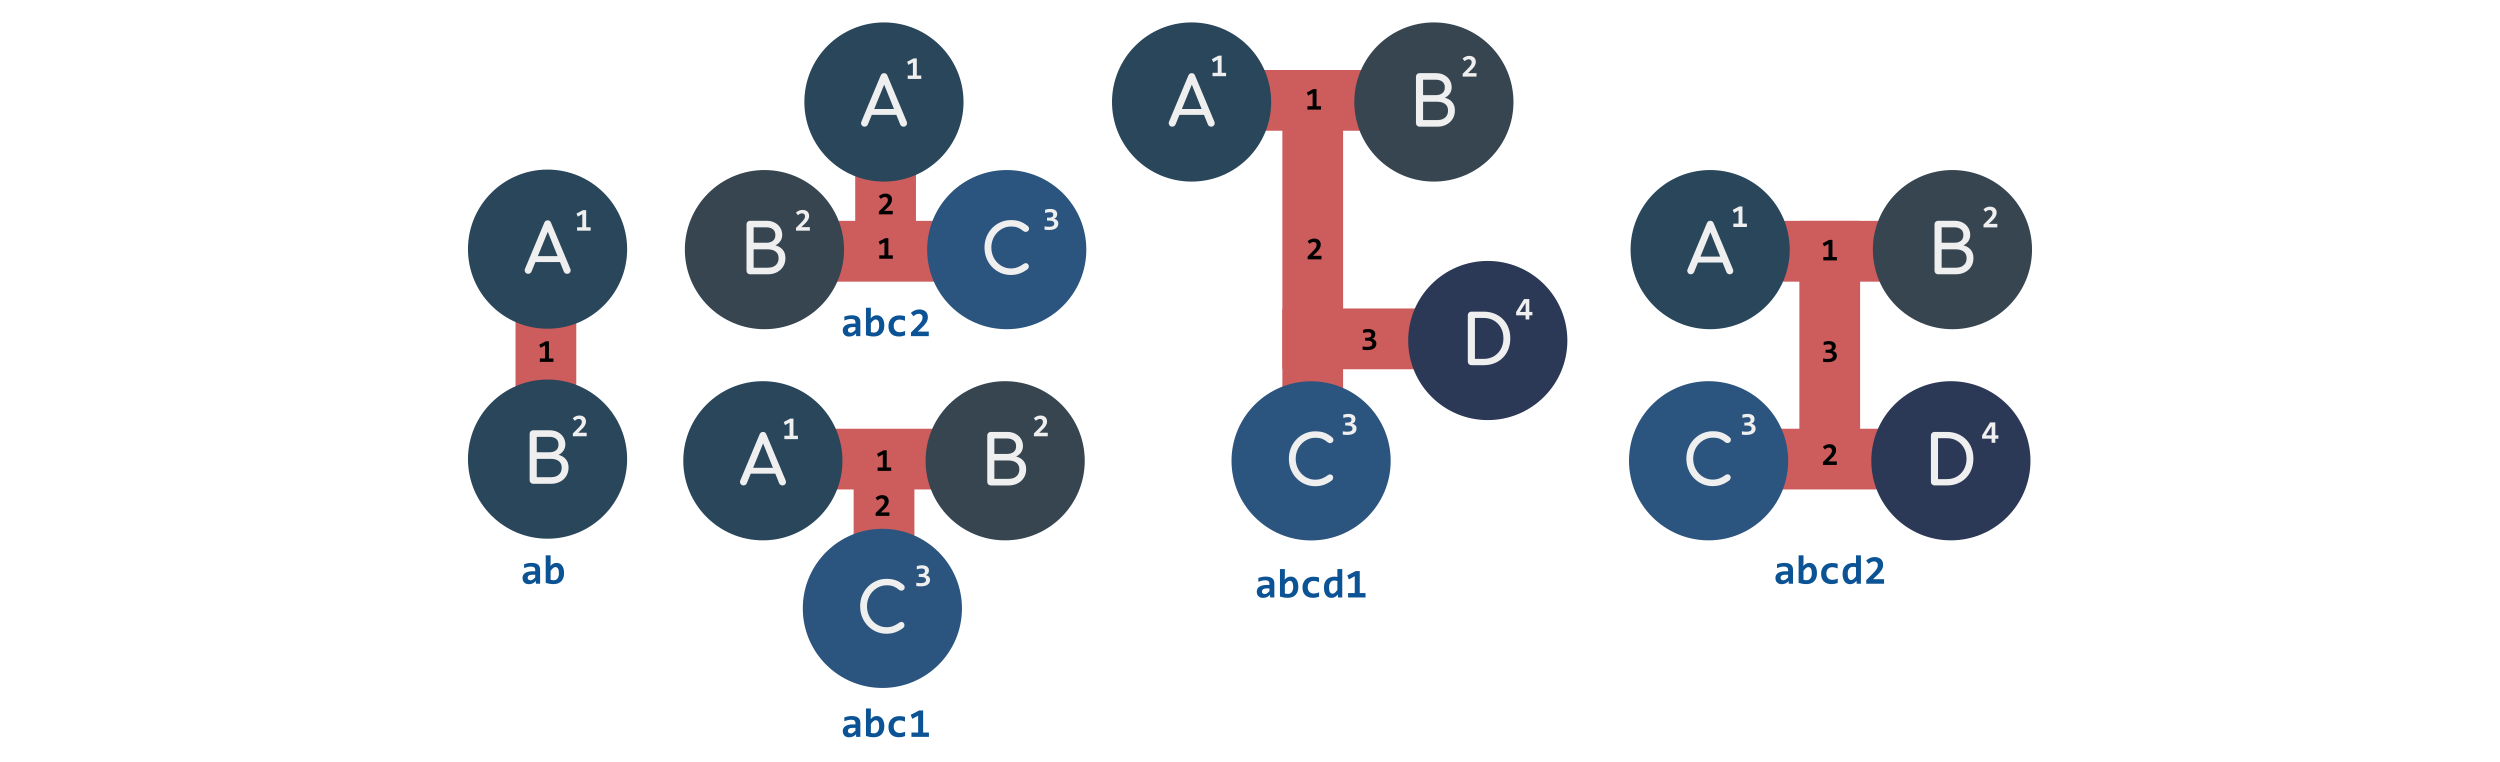 <svg version="1.1" viewBox="0.0 0.0 1459.215 445.042" fill="none" stroke="none" stroke-linecap="square" stroke-miterlimit="10" xmlns:xlink="http://www.w3.org/1999/xlink" xmlns="http://www.w3.org/2000/svg"><rect x="0.0" y="0.0" width="1459.215" height="445.042" fill="#333333" stroke="none"/><clipPath id="p.0"><path d="m0 0l1459.215 0l0 445.042l-1459.215 0l0 -445.042z" clip-rule="nonzero"/></clipPath><g clip-path="url(#p.0)"><path fill="#ffffff" d="m0 0l1459.215 0l0 445.042l-1459.215 0z" fill-rule="evenodd"/><path fill="#cd5c5c" d="m301.411 253.961l0 -91.906l34.457 0l0 91.906z" fill-rule="evenodd"/><path stroke="#cd5c5c" stroke-width="1.0" stroke-linejoin="round" stroke-linecap="butt" d="m301.411 253.961l0 -91.906l34.457 0l0 91.906z" fill-rule="evenodd"/><path fill="#29465b" d="m273.647 267.984l0 0c0 -25.379 20.574 -45.953 45.953 -45.953l0 0c12.187 0 23.876 4.841 32.493 13.459c8.618 8.618 13.459 20.306 13.459 32.493l0 0c0 25.379 -20.574 45.953 -45.953 45.953l0 0c-25.379 0 -45.953 -20.574 -45.953 -45.953z" fill-rule="evenodd"/><path stroke="#29465b" stroke-width="1.0" stroke-linejoin="round" stroke-linecap="butt" d="m273.647 267.984l0 0c0 -25.379 20.574 -45.953 45.953 -45.953l0 0c12.187 0 23.876 4.841 32.493 13.459c8.618 8.618 13.459 20.306 13.459 32.493l0 0c0 25.379 -20.574 45.953 -45.953 45.953l0 0c-25.379 0 -45.953 -20.574 -45.953 -45.953z" fill-rule="evenodd"/><path fill="#efefef" d="m311.218 282.384q-0.875 0 -1.484 -0.594q-0.594 -0.609 -0.594 -1.484l0 -27.078q0 -0.922 0.594 -1.5q0.609 -0.578 1.484 -0.578l9.563 0q2.719 0 4.781 1.062q2.062 1.047 3.234 2.938q1.188 1.875 1.188 4.312q0 1.969 -1.062 3.547q-1.062 1.578 -2.906 2.5q2.641 0.641 4.234 2.516q1.609 1.875 1.609 4.922q0 2.75 -1.297 4.875q-1.297 2.125 -3.625 3.344q-2.312 1.219 -5.312 1.219l-10.406 0zm2.078 -3.844l8.328 0q1.828 0 3.234 -0.641q1.406 -0.641 2.203 -1.875q0.797 -1.234 0.797 -3.078q0 -1.719 -0.797 -2.844q-0.797 -1.125 -2.203 -1.703q-1.406 -0.578 -3.234 -0.578l-8.328 0l0 10.719zm0 -14.562l7.484 0q2.281 0 3.734 -1.109q1.469 -1.125 1.469 -3.406q0 -2.281 -1.469 -3.375q-1.453 -1.109 -3.734 -1.109l-7.484 0l0 9z" fill-rule="nonzero"/><path fill="#29465b" d="m273.647 145.432l0 0c0 -25.379 20.574 -45.953 45.953 -45.953l0 0c12.187 0 23.876 4.841 32.493 13.459c8.618 8.618 13.459 20.306 13.459 32.493l0 0c0 25.379 -20.574 45.953 -45.953 45.953l0 0c-25.379 0 -45.953 -20.574 -45.953 -45.953z" fill-rule="evenodd"/><path stroke="#29465b" stroke-width="1.0" stroke-linejoin="round" stroke-linecap="butt" d="m273.647 145.432l0 0c0 -25.379 20.574 -45.953 45.953 -45.953l0 0c12.187 0 23.876 4.841 32.493 13.459c8.618 8.618 13.459 20.306 13.459 32.493l0 0c0 25.379 -20.574 45.953 -45.953 45.953l0 0c-25.379 0 -45.953 -20.574 -45.953 -45.953z" fill-rule="evenodd"/><path fill="#efefef" d="m308.305 159.832q-1.125 0 -1.734 -0.953q-0.594 -0.969 -0.109 -2.047l11.234 -26.844q0.609 -1.391 1.969 -1.391q1.438 0 1.953 1.391l11.281 26.922q0.438 1.125 -0.141 2.031q-0.578 0.891 -1.734 0.891q-0.609 0 -1.156 -0.344q-0.531 -0.344 -0.766 -0.938l-9.922 -24.641l1.125 0l-10.078 24.641q-0.281 0.641 -0.828 0.969q-0.547 0.312 -1.094 0.312zm2.109 -6.875l1.609 -3.438l15.672 0l1.609 3.438l-18.891 0z" fill-rule="nonzero"/><path fill="#cd5c5c" d="m467.302 250.754l91.905 0l0 34.457l-91.905 0z" fill-rule="evenodd"/><path stroke="#cd5c5c" stroke-width="1.0" stroke-linejoin="round" stroke-linecap="butt" d="m467.302 250.754l91.905 0l0 34.457l-91.905 0z" fill-rule="evenodd"/><path fill="#29465b" d="m399.326 268.943l0 0c0 -25.379 20.574 -45.953 45.953 -45.953l0 0c12.187 0 23.876 4.841 32.493 13.459c8.618 8.618 13.459 20.306 13.459 32.494l0 0c0 25.379 -20.574 45.953 -45.953 45.953l0 0c-25.379 0 -45.953 -20.574 -45.953 -45.953z" fill-rule="evenodd"/><path stroke="#29465b" stroke-width="1.0" stroke-linejoin="round" stroke-linecap="butt" d="m399.326 268.943l0 0c0 -25.379 20.574 -45.953 45.953 -45.953l0 0c12.187 0 23.876 4.841 32.493 13.459c8.618 8.618 13.459 20.306 13.459 32.494l0 0c0 25.379 -20.574 45.953 -45.953 45.953l0 0c-25.379 0 -45.953 -20.574 -45.953 -45.953z" fill-rule="evenodd"/><path fill="#efefef" d="m433.984 283.343q-1.125 0 -1.734 -0.953q-0.594 -0.969 -0.109 -2.047l11.234 -26.844q0.609 -1.391 1.969 -1.391q1.438 0 1.953 1.391l11.281 26.922q0.438 1.125 -0.141 2.031q-0.578 0.891 -1.734 0.891q-0.609 0 -1.156 -0.344q-0.531 -0.344 -0.766 -0.938l-9.922 -24.641l1.125 0l-10.078 24.641q-0.281 0.641 -0.828 0.969q-0.547 0.312 -1.094 0.312zm2.109 -6.875l1.609 -3.438l15.672 0l1.609 3.438l-18.891 0z" fill-rule="nonzero"/><path fill="#36454f" d="m540.751 268.943l0 0c0 -25.379 20.574 -45.953 45.953 -45.953l0 0c12.187 0 23.876 4.841 32.493 13.459c8.618 8.618 13.459 20.306 13.459 32.494l0 0c0 25.379 -20.574 45.953 -45.953 45.953l0 0c-25.379 0 -45.953 -20.574 -45.953 -45.953z" fill-rule="evenodd"/><path stroke="#36454f" stroke-width="1.0" stroke-linejoin="round" stroke-linecap="butt" d="m540.751 268.943l0 0c0 -25.379 20.574 -45.953 45.953 -45.953l0 0c12.187 0 23.876 4.841 32.493 13.459c8.618 8.618 13.459 20.306 13.459 32.494l0 0c0 25.379 -20.574 45.953 -45.953 45.953l0 0c-25.379 0 -45.953 -20.574 -45.953 -45.953z" fill-rule="evenodd"/><path fill="#efefef" d="m578.322 283.343q-0.875 0 -1.484 -0.594q-0.594 -0.609 -0.594 -1.484l0 -27.078q0 -0.922 0.594 -1.5q0.609 -0.578 1.484 -0.578l9.562 0q2.719 0 4.781 1.062q2.062 1.047 3.234 2.938q1.188 1.875 1.188 4.312q0 1.969 -1.062 3.547q-1.062 1.578 -2.906 2.5q2.641 0.641 4.234 2.516q1.609 1.875 1.609 4.922q0 2.75 -1.297 4.875q-1.297 2.125 -3.625 3.344q-2.312 1.219 -5.312 1.219l-10.406 0zm2.078 -3.844l8.328 0q1.828 0 3.234 -0.641q1.406 -0.641 2.203 -1.875q0.797 -1.234 0.797 -3.078q0 -1.719 -0.797 -2.844q-0.797 -1.125 -2.203 -1.703q-1.406 -0.578 -3.234 -0.578l-8.328 0l0 10.719zm0 -14.562l7.484 0q2.281 0 3.734 -1.109q1.469 -1.125 1.469 -3.406q0 -2.281 -1.469 -3.375q-1.453 -1.109 -3.734 -1.109l-7.484 0l0 9.0z" fill-rule="nonzero"/><path fill="#cd5c5c" d="m533.219 270.591l0 91.906l-34.457 0l0 -91.906z" fill-rule="evenodd"/><path stroke="#cd5c5c" stroke-width="1.0" stroke-linejoin="round" stroke-linecap="butt" d="m533.219 270.591l0 91.906l-34.457 0l0 -91.906z" fill-rule="evenodd"/><path fill="#2b547e" d="m469.079 355.104l0 0c0 -25.379 20.574 -45.953 45.953 -45.953l0 0c12.187 0 23.876 4.841 32.494 13.459c8.618 8.618 13.459 20.306 13.459 32.493l0 0c0 25.379 -20.574 45.953 -45.953 45.953l0 0c-25.379 0 -45.953 -20.574 -45.953 -45.953z" fill-rule="evenodd"/><path stroke="#2b547e" stroke-width="1.0" stroke-linejoin="round" stroke-linecap="butt" d="m469.079 355.104l0 0c0 -25.379 20.574 -45.953 45.953 -45.953l0 0c12.187 0 23.876 4.841 32.494 13.459c8.618 8.618 13.459 20.306 13.459 32.493l0 0c0 25.379 -20.574 45.953 -45.953 45.953l0 0c-25.379 0 -45.953 -20.574 -45.953 -45.953z" fill-rule="evenodd"/><path fill="#efefef" d="m517.492 369.91q-3.234 0 -6.062 -1.219q-2.812 -1.234 -4.922 -3.406q-2.094 -2.188 -3.281 -5.094q-1.172 -2.922 -1.172 -6.328q0 -3.359 1.172 -6.25q1.188 -2.906 3.281 -5.078q2.109 -2.188 4.906 -3.422q2.797 -1.25 6.078 -1.25q3.078 0 5.297 0.797q2.219 0.797 4.469 2.641q0.312 0.25 0.484 0.516q0.188 0.25 0.25 0.516q0.062 0.25 0.062 0.609q0 0.766 -0.547 1.266q-0.531 0.5 -1.297 0.562q-0.766 0.047 -1.484 -0.5q-1.469 -1.281 -3.062 -1.953q-1.578 -0.688 -4.172 -0.688q-2.359 0 -4.438 0.969q-2.078 0.953 -3.672 2.641q-1.578 1.672 -2.453 3.891q-0.875 2.219 -0.875 4.734q0 2.562 0.875 4.781q0.875 2.219 2.453 3.906q1.594 1.672 3.672 2.609q2.078 0.938 4.438 0.938q2.047 0 3.859 -0.688q1.828 -0.703 3.5 -1.953q0.719 -0.516 1.422 -0.453q0.703 0.062 1.172 0.562q0.484 0.5 0.484 1.375q0 0.406 -0.156 0.781q-0.156 0.375 -0.484 0.703q-2.156 1.719 -4.625 2.609q-2.453 0.875 -5.172 0.875z" fill-rule="nonzero"/><path fill="#cd5c5c" d="m468.213 163.889l91.906 0l0 -34.457l-91.906 0z" fill-rule="evenodd"/><path stroke="#cd5c5c" stroke-width="1.0" stroke-linejoin="round" stroke-linecap="butt" d="m468.213 163.889l91.906 0l0 -34.457l-91.906 0z" fill-rule="evenodd"/><path fill="#36454f" d="m492.142 145.7l0 0c0 -25.379 -20.574 -45.953 -45.953 -45.953l0 0c-12.187 0 -23.876 4.841 -32.493 13.459c-8.618 8.618 -13.459 20.306 -13.459 32.494l0 0c0 25.379 20.574 45.953 45.953 45.953l0 0c25.379 0 45.953 -20.574 45.953 -45.953z" fill-rule="evenodd"/><path stroke="#36454f" stroke-width="1.0" stroke-linejoin="round" stroke-linecap="butt" d="m492.142 145.7l0 0c0 -25.379 -20.574 -45.953 -45.953 -45.953l0 0c-12.187 0 -23.876 4.841 -32.493 13.459c-8.618 8.618 -13.459 20.306 -13.459 32.494l0 0c0 25.379 20.574 45.953 45.953 45.953l0 0c25.379 0 45.953 -20.574 45.953 -45.953z" fill-rule="evenodd"/><path fill="#efefef" d="m437.807 160.1q-0.875 0 -1.484 -0.594q-0.594 -0.609 -0.594 -1.484l0 -27.078q0 -0.922 0.594 -1.5q0.609 -0.578 1.484 -0.578l9.562 0q2.719 0 4.781 1.062q2.062 1.047 3.234 2.938q1.188 1.875 1.188 4.312q0 1.969 -1.062 3.547q-1.062 1.578 -2.906 2.5q2.641 0.641 4.234 2.516q1.609 1.875 1.609 4.922q0 2.75 -1.297 4.875q-1.297 2.125 -3.625 3.344q-2.312 1.219 -5.312 1.219l-10.406 0zm2.078 -3.844l8.328 0q1.828 0 3.234 -0.641q1.406 -0.641 2.203 -1.875q0.797 -1.234 0.797 -3.078q0 -1.719 -0.797 -2.844q-0.797 -1.125 -2.203 -1.703q-1.406 -0.578 -3.234 -0.578l-8.328 0l0 10.719zm0 -14.562l7.484 0q2.281 0 3.734 -1.109q1.469 -1.125 1.469 -3.406q0 -2.281 -1.469 -3.375q-1.453 -1.109 -3.734 -1.109l-7.484 0l0 9.0z" fill-rule="nonzero"/><path fill="#2b547e" d="m633.567 145.7l0 0c0 -25.379 -20.574 -45.953 -45.953 -45.953l0 0c-12.187 0 -23.876 4.841 -32.493 13.459c-8.618 8.618 -13.459 20.306 -13.459 32.494l0 0c0 25.379 20.574 45.953 45.953 45.953l0 0c25.379 0 45.953 -20.574 45.953 -45.953z" fill-rule="evenodd"/><path stroke="#2b547e" stroke-width="1.0" stroke-linejoin="round" stroke-linecap="butt" d="m633.567 145.7l0 0c0 -25.379 -20.574 -45.953 -45.953 -45.953l0 0c-12.187 0 -23.876 4.841 -32.493 13.459c-8.618 8.618 -13.459 20.306 -13.459 32.494l0 0c0 25.379 20.574 45.953 45.953 45.953l0 0c25.379 0 45.953 -20.574 45.953 -45.953z" fill-rule="evenodd"/><path fill="#efefef" d="m590.074 160.506q-3.234 0 -6.062 -1.219q-2.812 -1.234 -4.922 -3.406q-2.094 -2.188 -3.281 -5.094q-1.172 -2.922 -1.172 -6.328q0 -3.359 1.172 -6.25q1.188 -2.906 3.281 -5.078q2.109 -2.188 4.906 -3.422q2.797 -1.25 6.078 -1.25q3.078 0 5.297 0.797q2.219 0.797 4.469 2.641q0.312 0.25 0.484 0.516q0.188 0.25 0.25 0.516q0.062 0.25 0.062 0.609q0 0.766 -0.547 1.266q-0.531 0.5 -1.297 0.562q-0.766 0.047 -1.484 -0.5q-1.469 -1.281 -3.062 -1.953q-1.578 -0.688 -4.172 -0.688q-2.359 0 -4.438 0.969q-2.078 0.953 -3.672 2.641q-1.578 1.672 -2.453 3.891q-0.875 2.219 -0.875 4.734q0 2.562 0.875 4.781q0.875 2.219 2.453 3.906q1.594 1.672 3.672 2.609q2.078 0.938 4.438 0.938q2.047 0 3.859 -0.688q1.828 -0.703 3.5 -1.953q0.719 -0.516 1.422 -0.453q0.703 0.062 1.172 0.562q0.484 0.5 0.484 1.375q0 0.406 -0.156 0.781q-0.156 0.375 -0.484 0.703q-2.156 1.719 -4.625 2.609q-2.453 0.875 -5.172 0.875z" fill-rule="nonzero"/><path fill="#cd5c5c" d="m534.13 144.051l0 -91.906l-34.457 0l0 91.906z" fill-rule="evenodd"/><path stroke="#cd5c5c" stroke-width="1.0" stroke-linejoin="round" stroke-linecap="butt" d="m534.13 144.051l0 -91.906l-34.457 0l0 91.906z" fill-rule="evenodd"/><path fill="#29465b" d="m561.896 59.539l0 0c0 -25.379 -20.574 -45.953 -45.953 -45.953l0 0c-12.187 0 -23.876 4.841 -32.493 13.459c-8.618 8.618 -13.459 20.306 -13.459 32.494l0 0c0 25.379 20.574 45.953 45.953 45.953l0 0c25.379 0 45.953 -20.574 45.953 -45.953z" fill-rule="evenodd"/><path stroke="#29465b" stroke-width="1.0" stroke-linejoin="round" stroke-linecap="butt" d="m561.896 59.539l0 0c0 -25.379 -20.574 -45.953 -45.953 -45.953l0 0c-12.187 0 -23.876 4.841 -32.493 13.459c-8.618 8.618 -13.459 20.306 -13.459 32.494l0 0c0 25.379 20.574 45.953 45.953 45.953l0 0c25.379 0 45.953 -20.574 45.953 -45.953z" fill-rule="evenodd"/><path fill="#efefef" d="m504.649 73.939q-1.125 0 -1.734 -0.953q-0.594 -0.969 -0.109 -2.047l11.234 -26.844q0.609 -1.391 1.969 -1.391q1.438 0 1.953 1.391l11.281 26.922q0.438 1.125 -0.141 2.031q-0.578 0.891 -1.734 0.891q-0.609 0 -1.156 -0.344q-0.531 -0.344 -0.766 -0.938l-9.922 -24.641l1.125 0l-10.078 24.641q-0.281 0.641 -0.828 0.969q-0.547 0.312 -1.094 0.312zm2.109 -6.875l1.609 -3.438l15.672 0l1.609 3.438l-18.891 0z" fill-rule="nonzero"/><path fill="#cd5c5c" d="m717.538 41.35l91.905 0l0 34.457l-91.905 0z" fill-rule="evenodd"/><path stroke="#cd5c5c" stroke-width="1.0" stroke-linejoin="round" stroke-linecap="butt" d="m717.538 41.35l91.905 0l0 34.457l-91.905 0z" fill-rule="evenodd"/><path fill="#29465b" d="m649.561 59.539l0 0c0 -25.379 20.574 -45.953 45.953 -45.953l0 0c12.187 0 23.876 4.841 32.493 13.459c8.618 8.618 13.459 20.306 13.459 32.494l0 0c0 25.379 -20.574 45.953 -45.953 45.953l0 0c-25.379 0 -45.953 -20.574 -45.953 -45.953z" fill-rule="evenodd"/><path stroke="#29465b" stroke-width="1.0" stroke-linejoin="round" stroke-linecap="butt" d="m649.561 59.539l0 0c0 -25.379 20.574 -45.953 45.953 -45.953l0 0c12.187 0 23.876 4.841 32.493 13.459c8.618 8.618 13.459 20.306 13.459 32.494l0 0c0 25.379 -20.574 45.953 -45.953 45.953l0 0c-25.379 0 -45.953 -20.574 -45.953 -45.953z" fill-rule="evenodd"/><path fill="#efefef" d="m684.22 73.939q-1.125 0 -1.734 -0.953q-0.594 -0.969 -0.109 -2.047l11.234 -26.844q0.609 -1.391 1.969 -1.391q1.438 0 1.953 1.391l11.281 26.922q0.438 1.125 -0.141 2.031q-0.578 0.891 -1.734 0.891q-0.609 0 -1.156 -0.344q-0.531 -0.344 -0.766 -0.938l-9.922 -24.641l1.125 0l-10.078 24.641q-0.281 0.641 -0.828 0.969q-0.547 0.312 -1.094 0.312zm2.109 -6.875l1.609 -3.437l15.672 0l1.609 3.437l-18.891 0z" fill-rule="nonzero"/><path fill="#36454f" d="m790.986 59.539l0 0c0 -25.379 20.574 -45.953 45.953 -45.953l0 0c12.187 0 23.876 4.841 32.494 13.459c8.618 8.618 13.459 20.306 13.459 32.494l0 0c0 25.379 -20.574 45.953 -45.953 45.953l0 0c-25.379 0 -45.953 -20.574 -45.953 -45.953z" fill-rule="evenodd"/><path stroke="#36454f" stroke-width="1.0" stroke-linejoin="round" stroke-linecap="butt" d="m790.986 59.539l0 0c0 -25.379 20.574 -45.953 45.953 -45.953l0 0c12.187 0 23.876 4.841 32.494 13.459c8.618 8.618 13.459 20.306 13.459 32.494l0 0c0 25.379 -20.574 45.953 -45.953 45.953l0 0c-25.379 0 -45.953 -20.574 -45.953 -45.953z" fill-rule="evenodd"/><path fill="#efefef" d="m828.557 73.939q-0.875 0 -1.484 -0.594q-0.594 -0.609 -0.594 -1.484l0 -27.078q0 -0.922 0.594 -1.5q0.609 -0.578 1.484 -0.578l9.562 0q2.719 0 4.781 1.062q2.062 1.047 3.234 2.938q1.188 1.875 1.188 4.312q0 1.969 -1.062 3.547q-1.062 1.578 -2.906 2.5q2.641 0.641 4.234 2.516q1.609 1.875 1.609 4.922q0 2.75 -1.297 4.875q-1.297 2.125 -3.625 3.344q-2.312 1.219 -5.312 1.219l-10.406 0zm2.078 -3.844l8.328 0q1.828 0 3.234 -0.641q1.406 -0.641 2.203 -1.875q0.797 -1.234 0.797 -3.078q0 -1.719 -0.797 -2.844q-0.797 -1.125 -2.203 -1.703q-1.406 -0.578 -3.234 -0.578l-8.328 0l0 10.719zm0 -14.562l7.484 0q2.281 0 3.734 -1.109q1.469 -1.125 1.469 -3.406q0 -2.281 -1.469 -3.375q-1.453 -1.109 -3.734 -1.109l-7.484 0l0 9.0z" fill-rule="nonzero"/><path fill="#cd5c5c" d="m783.455 56.871l0 208.22l-34.457 0l0 -208.22z" fill-rule="evenodd"/><path stroke="#cd5c5c" stroke-width="1.0" stroke-linejoin="round" stroke-linecap="butt" d="m783.455 56.871l0 208.22l-34.457 0l0 -208.22z" fill-rule="evenodd"/><path fill="#2b547e" d="m719.315 268.999l0 0c0 -25.379 20.574 -45.953 45.953 -45.953l0 0c12.187 0 23.876 4.841 32.494 13.459c8.618 8.618 13.459 20.306 13.459 32.493l0 0c0 25.379 -20.574 45.953 -45.953 45.953l0 0c-25.379 0 -45.953 -20.574 -45.953 -45.953z" fill-rule="evenodd"/><path stroke="#2b547e" stroke-width="1.0" stroke-linejoin="round" stroke-linecap="butt" d="m719.315 268.999l0 0c0 -25.379 20.574 -45.953 45.953 -45.953l0 0c12.187 0 23.876 4.841 32.494 13.459c8.618 8.618 13.459 20.306 13.459 32.493l0 0c0 25.379 -20.574 45.953 -45.953 45.953l0 0c-25.379 0 -45.953 -20.574 -45.953 -45.953z" fill-rule="evenodd"/><path fill="#efefef" d="m767.728 283.805q-3.234 0 -6.062 -1.219q-2.812 -1.234 -4.922 -3.406q-2.094 -2.188 -3.281 -5.094q-1.172 -2.922 -1.172 -6.328q0 -3.359 1.172 -6.25q1.188 -2.906 3.281 -5.078q2.109 -2.187 4.906 -3.422q2.797 -1.25 6.078 -1.25q3.078 0 5.297 0.797q2.219 0.797 4.469 2.641q0.312 0.25 0.484 0.516q0.188 0.25 0.25 0.516q0.062 0.25 0.062 0.609q0 0.766 -0.547 1.266q-0.531 0.5 -1.297 0.562q-0.766 0.047 -1.484 -0.5q-1.469 -1.281 -3.062 -1.953q-1.578 -0.687 -4.172 -0.687q-2.359 0 -4.438 0.969q-2.078 0.953 -3.672 2.641q-1.578 1.672 -2.453 3.891q-0.875 2.219 -0.875 4.734q0 2.562 0.875 4.781q0.875 2.219 2.453 3.906q1.594 1.672 3.672 2.609q2.078 0.938 4.438 0.938q2.047 0 3.859 -0.688q1.828 -0.703 3.5 -1.953q0.719 -0.516 1.422 -0.453q0.703 0.062 1.172 0.562q0.484 0.5 0.484 1.375q0 0.406 -0.156 0.781q-0.156 0.375 -0.484 0.703q-2.156 1.719 -4.625 2.609q-2.453 0.875 -5.172 0.875z" fill-rule="nonzero"/><path fill="#cd5c5c" d="m748.997 180.563l91.906 0l0 34.457l-91.906 0z" fill-rule="evenodd"/><path stroke="#cd5c5c" stroke-width="1.0" stroke-linejoin="round" stroke-linecap="butt" d="m748.997 180.563l91.906 0l0 34.457l-91.906 0z" fill-rule="evenodd"/><path fill="#2b3856" d="m822.446 198.752l0 0c0 -25.379 20.574 -45.953 45.953 -45.953l0 0c12.187 0 23.876 4.841 32.494 13.459c8.618 8.618 13.459 20.306 13.459 32.493l0 0c0 25.379 -20.574 45.953 -45.953 45.953l0 0c-25.379 0 -45.953 -20.574 -45.953 -45.953z" fill-rule="evenodd"/><path stroke="#2b3856" stroke-width="1.0" stroke-linejoin="round" stroke-linecap="butt" d="m822.446 198.752l0 0c0 -25.379 20.574 -45.953 45.953 -45.953l0 0c12.187 0 23.876 4.841 32.494 13.459c8.618 8.618 13.459 20.306 13.459 32.493l0 0c0 25.379 -20.574 45.953 -45.953 45.953l0 0c-25.379 0 -45.953 -20.574 -45.953 -45.953z" fill-rule="evenodd"/><path fill="#efefef" d="m858.817 213.152q-0.875 0 -1.484 -0.594q-0.594 -0.609 -0.594 -1.484l0 -27.078q0 -0.922 0.594 -1.5q0.609 -0.578 1.484 -0.578l7.234 0q3.453 0 6.266 1.141q2.828 1.141 4.906 3.234q2.078 2.094 3.188 4.938q1.125 2.844 1.125 6.281q0 3.438 -1.125 6.297q-1.109 2.859 -3.188 4.969q-2.078 2.094 -4.906 3.234q-2.812 1.141 -6.266 1.141l-7.234 0zm2.078 -3.688l5.156 0q3.375 0 5.953 -1.531q2.578 -1.547 4.047 -4.234q1.484 -2.703 1.484 -6.188q0 -3.516 -1.484 -6.188q-1.469 -2.688 -4.047 -4.203q-2.578 -1.531 -5.953 -1.531l-5.156 0l0 23.875z" fill-rule="nonzero"/><path fill="#cd5c5c" d="m1019.302 250.754l91.905 0l0 34.457l-91.905 0z" fill-rule="evenodd"/><path stroke="#cd5c5c" stroke-width="1.0" stroke-linejoin="round" stroke-linecap="butt" d="m1019.302 250.754l91.905 0l0 34.457l-91.905 0z" fill-rule="evenodd"/><path fill="#2b547e" d="m951.326 268.943l0 0c0 -25.379 20.574 -45.953 45.953 -45.953l0 0c12.187 0 23.876 4.841 32.494 13.459c8.618 8.618 13.459 20.306 13.459 32.494l0 0c0 25.379 -20.574 45.953 -45.953 45.953l0 0c-25.379 0 -45.953 -20.574 -45.953 -45.953z" fill-rule="evenodd"/><path stroke="#2b547e" stroke-width="1.0" stroke-linejoin="round" stroke-linecap="butt" d="m951.326 268.943l0 0c0 -25.379 20.574 -45.953 45.953 -45.953l0 0c12.187 0 23.876 4.841 32.494 13.459c8.618 8.618 13.459 20.306 13.459 32.494l0 0c0 25.379 -20.574 45.953 -45.953 45.953l0 0c-25.379 0 -45.953 -20.574 -45.953 -45.953z" fill-rule="evenodd"/><path fill="#efefef" d="m999.738 283.749q-3.234 0 -6.062 -1.219q-2.812 -1.234 -4.922 -3.406q-2.094 -2.188 -3.281 -5.094q-1.172 -2.922 -1.172 -6.328q0 -3.359 1.172 -6.25q1.188 -2.906 3.281 -5.078q2.109 -2.188 4.906 -3.422q2.797 -1.25 6.078 -1.25q3.078 0 5.297 0.797q2.219 0.797 4.469 2.641q0.312 0.25 0.484 0.516q0.188 0.25 0.25 0.516q0.062 0.25 0.062 0.609q0 0.766 -0.547 1.266q-0.531 0.5 -1.297 0.562q-0.766 0.047 -1.484 -0.5q-1.469 -1.281 -3.062 -1.953q-1.578 -0.688 -4.172 -0.688q-2.359 0 -4.438 0.969q-2.078 0.953 -3.672 2.641q-1.578 1.672 -2.453 3.891q-0.875 2.219 -0.875 4.734q0 2.562 0.875 4.781q0.875 2.219 2.453 3.906q1.594 1.672 3.672 2.609q2.078 0.938 4.438 0.938q2.047 0 3.859 -0.688q1.828 -0.703 3.5 -1.953q0.719 -0.516 1.422 -0.453q0.703 0.062 1.172 0.562q0.484 0.5 0.484 1.375q0 0.406 -0.156 0.781q-0.156 0.375 -0.484 0.703q-2.156 1.719 -4.625 2.609q-2.453 0.875 -5.172 0.875z" fill-rule="nonzero"/><path fill="#2b3856" d="m1092.751 268.943l0 0c0 -25.379 20.574 -45.953 45.953 -45.953l0 0c12.187 0 23.876 4.841 32.494 13.459c8.618 8.618 13.459 20.306 13.459 32.494l0 0c0 25.379 -20.574 45.953 -45.953 45.953l0 0c-25.379 0 -45.953 -20.574 -45.953 -45.953z" fill-rule="evenodd"/><path stroke="#2b3856" stroke-width="1.0" stroke-linejoin="round" stroke-linecap="butt" d="m1092.751 268.943l0 0c0 -25.379 20.574 -45.953 45.953 -45.953l0 0c12.187 0 23.876 4.841 32.494 13.459c8.618 8.618 13.459 20.306 13.459 32.494l0 0c0 25.379 -20.574 45.953 -45.953 45.953l0 0c-25.379 0 -45.953 -20.574 -45.953 -45.953z" fill-rule="evenodd"/><path fill="#efefef" d="m1129.122 283.343q-0.875 0 -1.484 -0.594q-0.594 -0.609 -0.594 -1.484l0 -27.078q0 -0.922 0.594 -1.5q0.609 -0.578 1.484 -0.578l7.234 0q3.453 0 6.266 1.141q2.828 1.141 4.906 3.234q2.078 2.094 3.188 4.938q1.125 2.844 1.125 6.281q0 3.438 -1.125 6.297q-1.109 2.859 -3.188 4.969q-2.078 2.094 -4.906 3.234q-2.812 1.141 -6.266 1.141l-7.234 0zm2.078 -3.688l5.156 0q3.375 0 5.953 -1.531q2.578 -1.547 4.047 -4.234q1.484 -2.703 1.484 -6.188q0 -3.516 -1.484 -6.188q-1.469 -2.688 -4.047 -4.203q-2.578 -1.531 -5.953 -1.531l-5.156 0l0 23.875z" fill-rule="nonzero"/><path fill="#cd5c5c" d="m1020.213 163.889l91.906 0l0 -34.457l-91.906 0z" fill-rule="evenodd"/><path stroke="#cd5c5c" stroke-width="1.0" stroke-linejoin="round" stroke-linecap="butt" d="m1020.213 163.889l91.906 0l0 -34.457l-91.906 0z" fill-rule="evenodd"/><path fill="#29465b" d="m1044.142 145.7l0 0c0 -25.379 -20.574 -45.953 -45.953 -45.953l0 0c-12.187 0 -23.876 4.841 -32.494 13.459c-8.618 8.618 -13.459 20.306 -13.459 32.494l0 0c0 25.379 20.574 45.953 45.953 45.953l0 0c25.379 0 45.953 -20.574 45.953 -45.953z" fill-rule="evenodd"/><path stroke="#29465b" stroke-width="1.0" stroke-linejoin="round" stroke-linecap="butt" d="m1044.142 145.7l0 0c0 -25.379 -20.574 -45.953 -45.953 -45.953l0 0c-12.187 0 -23.876 4.841 -32.494 13.459c-8.618 8.618 -13.459 20.306 -13.459 32.494l0 0c0 25.379 20.574 45.953 45.953 45.953l0 0c25.379 0 45.953 -20.574 45.953 -45.953z" fill-rule="evenodd"/><path fill="#efefef" d="m986.895 160.1q-1.125 0 -1.734 -0.953q-0.594 -0.969 -0.109 -2.047l11.234 -26.844q0.609 -1.391 1.969 -1.391q1.438 0 1.953 1.391l11.281 26.922q0.438 1.125 -0.141 2.031q-0.578 0.891 -1.734 0.891q-0.609 0 -1.156 -0.344q-0.531 -0.344 -0.766 -0.938l-9.922 -24.641l1.125 0l-10.078 24.641q-0.281 0.641 -0.828 0.969q-0.547 0.312 -1.094 0.312zm2.109 -6.875l1.609 -3.438l15.672 0l1.609 3.438l-18.891 0z" fill-rule="nonzero"/><path fill="#36454f" d="m1185.567 145.7l0 0c0 -25.379 -20.574 -45.953 -45.953 -45.953l0 0c-12.188 0 -23.876 4.841 -32.494 13.459c-8.618 8.618 -13.459 20.306 -13.459 32.494l0 0c0 25.379 20.574 45.953 45.953 45.953l0 0c25.379 0 45.953 -20.574 45.953 -45.953z" fill-rule="evenodd"/><path stroke="#36454f" stroke-width="1.0" stroke-linejoin="round" stroke-linecap="butt" d="m1185.567 145.7l0 0c0 -25.379 -20.574 -45.953 -45.953 -45.953l0 0c-12.188 0 -23.876 4.841 -32.494 13.459c-8.618 8.618 -13.459 20.306 -13.459 32.494l0 0c0 25.379 20.574 45.953 45.953 45.953l0 0c25.379 0 45.953 -20.574 45.953 -45.953z" fill-rule="evenodd"/><path fill="#efefef" d="m1131.232 160.1q-0.875 0 -1.484 -0.594q-0.594 -0.609 -0.594 -1.484l0 -27.078q0 -0.922 0.594 -1.5q0.609 -0.578 1.484 -0.578l9.563 0q2.719 0 4.781 1.062q2.062 1.047 3.234 2.938q1.188 1.875 1.188 4.312q0 1.969 -1.062 3.547q-1.062 1.578 -2.906 2.5q2.641 0.641 4.234 2.516q1.609 1.875 1.609 4.922q0 2.75 -1.297 4.875q-1.297 2.125 -3.625 3.344q-2.312 1.219 -5.312 1.219l-10.406 0zm2.078 -3.844l8.328 0q1.828 0 3.234 -0.641q1.406 -0.641 2.203 -1.875q0.797 -1.234 0.797 -3.078q0 -1.719 -0.797 -2.844q-0.797 -1.125 -2.203 -1.703q-1.406 -0.578 -3.234 -0.578l-8.328 0l0 10.719zm0 -14.562l7.484 0q2.281 0 3.734 -1.109q1.469 -1.125 1.469 -3.406q0 -2.281 -1.469 -3.375q-1.453 -1.109 -3.734 -1.109l-7.484 0l0 9.0z" fill-rule="nonzero"/><path fill="#cd5c5c" d="m1085.22 129.432l0 152.441l-34.457 0l0 -152.441z" fill-rule="evenodd"/><path stroke="#cd5c5c" stroke-width="1.0" stroke-linejoin="round" stroke-linecap="butt" d="m1085.22 129.432l0 152.441l-34.457 0l0 -152.441z" fill-rule="evenodd"/><path fill="#000000" fill-opacity="0.0" d="m294.707 308.68l45.953 0l0 48.472l-45.953 0z" fill-rule="evenodd"/><path fill="#0b5394" d="m312.8 340.719l-0.062 -1.562q-0.375 0.406 -0.797 0.734q-0.406 0.328 -0.906 0.578q-0.484 0.25 -1.062 0.375q-0.578 0.141 -1.266 0.141q-0.922 0 -1.609 -0.266q-0.688 -0.266 -1.156 -0.75q-0.469 -0.484 -0.719 -1.156q-0.234 -0.688 -0.234 -1.5q0 -0.844 0.359 -1.562q0.359 -0.719 1.078 -1.234q0.734 -0.516 1.828 -0.797q1.109 -0.297 2.578 -0.297l1.562 0l0 -0.719q0 -0.453 -0.141 -0.828q-0.125 -0.375 -0.406 -0.625q-0.281 -0.266 -0.75 -0.406q-0.453 -0.141 -1.125 -0.141q-1.047 0 -2.078 0.25q-1.016 0.234 -1.984 0.672l0 -2.281q0.859 -0.344 1.969 -0.562q1.125 -0.234 2.328 -0.234q1.328 0 2.281 0.266q0.953 0.25 1.562 0.75q0.609 0.5 0.906 1.266q0.297 0.75 0.297 1.75l0 8.141l-2.453 0zm-0.406 -5.266l-1.75 0q-0.719 0 -1.234 0.141q-0.5 0.141 -0.812 0.391q-0.312 0.25 -0.469 0.578q-0.141 0.312 -0.141 0.672q0 0.734 0.469 1.109q0.469 0.375 1.281 0.375q0.594 0 1.234 -0.422q0.641 -0.438 1.422 -1.25l0 -1.594zm16.852 -0.906q0 1.641 -0.469 2.844q-0.453 1.188 -1.281 1.984q-0.828 0.797 -1.953 1.188q-1.125 0.375 -2.453 0.375q-1.297 0 -2.422 -0.203q-1.109 -0.188 -2.141 -0.516l0 -16.062l2.859 0l0 3.891l-0.109 2.344q0.641 -0.828 1.5 -1.328q0.859 -0.516 2.078 -0.516q1.047 0 1.859 0.422q0.828 0.422 1.375 1.203q0.562 0.781 0.859 1.891q0.297 1.109 0.297 2.484zm-3.0 0.125q0 -0.984 -0.141 -1.672q-0.141 -0.703 -0.406 -1.141q-0.266 -0.453 -0.656 -0.656q-0.375 -0.203 -0.859 -0.203q-0.734 0 -1.391 0.594q-0.656 0.578 -1.406 1.594l0 5.203q0.344 0.125 0.844 0.203q0.5 0.078 1.016 0.078q0.672 0 1.234 -0.281q0.562 -0.281 0.953 -0.797q0.391 -0.516 0.594 -1.25q0.219 -0.75 0.219 -1.672z" fill-rule="nonzero"/><path fill="#000000" fill-opacity="0.0" d="m471.065 398.061l91.905 0l0 48.472l-91.905 0z" fill-rule="evenodd"/><path fill="#0b5394" d="m499.721 430.101l-0.062 -1.562q-0.375 0.406 -0.797 0.734q-0.406 0.328 -0.906 0.578q-0.484 0.25 -1.062 0.375q-0.578 0.141 -1.266 0.141q-0.922 0 -1.609 -0.266q-0.688 -0.266 -1.156 -0.75q-0.469 -0.484 -0.719 -1.156q-0.234 -0.688 -0.234 -1.5q0 -0.844 0.359 -1.562q0.359 -0.719 1.078 -1.234q0.734 -0.516 1.828 -0.797q1.109 -0.297 2.578 -0.297l1.562 0l0 -0.719q0 -0.453 -0.141 -0.828q-0.125 -0.375 -0.406 -0.625q-0.281 -0.266 -0.75 -0.406q-0.453 -0.141 -1.125 -0.141q-1.047 0 -2.078 0.25q-1.016 0.234 -1.984 0.672l0 -2.281q0.859 -0.344 1.969 -0.562q1.125 -0.234 2.328 -0.234q1.328 0 2.281 0.266q0.953 0.25 1.562 0.75q0.609 0.5 0.906 1.266q0.297 0.75 0.297 1.75l0 8.141l-2.453 0zm-0.406 -5.266l-1.75 0q-0.719 0 -1.234 0.141q-0.5 0.141 -0.812 0.391q-0.312 0.25 -0.469 0.578q-0.141 0.312 -0.141 0.672q0 0.734 0.469 1.109q0.469 0.375 1.281 0.375q0.594 0 1.234 -0.422q0.641 -0.438 1.422 -1.25l0 -1.594zm16.852 -0.906q0 1.641 -0.469 2.844q-0.453 1.188 -1.281 1.984q-0.828 0.797 -1.953 1.188q-1.125 0.375 -2.453 0.375q-1.297 0 -2.422 -0.203q-1.109 -0.188 -2.141 -0.516l0 -16.062l2.859 0l0 3.891l-0.109 2.344q0.641 -0.828 1.5 -1.328q0.859 -0.516 2.078 -0.516q1.047 0 1.859 0.422q0.828 0.422 1.375 1.203q0.562 0.781 0.859 1.891q0.297 1.109 0.297 2.484zm-3.0 0.125q0 -0.984 -0.141 -1.672q-0.141 -0.703 -0.406 -1.141q-0.266 -0.453 -0.656 -0.656q-0.375 -0.203 -0.859 -0.203q-0.734 0 -1.391 0.594q-0.656 0.578 -1.406 1.594l0 5.203q0.344 0.125 0.844 0.203q0.5 0.078 1.016 0.078q0.672 0 1.234 -0.281q0.562 -0.281 0.953 -0.797q0.391 -0.516 0.594 -1.25q0.219 -0.75 0.219 -1.672zm15.117 5.594q-0.844 0.328 -1.75 0.5q-0.906 0.172 -1.891 0.172q-1.406 0 -2.531 -0.391q-1.125 -0.391 -1.922 -1.156q-0.781 -0.766 -1.203 -1.891q-0.406 -1.125 -0.406 -2.594q0 -1.438 0.453 -2.594q0.453 -1.156 1.266 -1.969q0.828 -0.828 1.969 -1.266q1.156 -0.453 2.578 -0.453q1.156 0 1.953 0.125q0.797 0.125 1.422 0.312l0 2.766q-0.719 -0.359 -1.578 -0.547q-0.844 -0.203 -1.609 -0.203q-0.797 0 -1.438 0.266q-0.625 0.266 -1.062 0.75q-0.422 0.484 -0.656 1.172q-0.234 0.672 -0.234 1.5q0 0.859 0.25 1.547q0.25 0.672 0.703 1.141q0.453 0.469 1.078 0.734q0.641 0.25 1.406 0.25q0.375 0 0.781 -0.047q0.422 -0.062 0.844 -0.156q0.422 -0.109 0.812 -0.234q0.406 -0.125 0.766 -0.281l0 2.547zm3.711 0.453l0 -2.547l3.906 0l0 -9.844l-3.406 1.875l-0.938 -2.328l4.875 -2.562l2.391 0l0 12.859l3.375 0l0 2.547l-10.203 0z" fill-rule="nonzero"/><path fill="#000000" fill-opacity="0.0" d="m471.065 164.146l91.905 0l0 48.472l-91.905 0z" fill-rule="evenodd"/><path fill="#0b5394" d="m499.721 196.186l-0.062 -1.562q-0.375 0.406 -0.797 0.734q-0.406 0.328 -0.906 0.578q-0.484 0.25 -1.062 0.375q-0.578 0.141 -1.266 0.141q-0.922 0 -1.609 -0.266q-0.688 -0.266 -1.156 -0.75q-0.469 -0.484 -0.719 -1.156q-0.234 -0.688 -0.234 -1.5q0 -0.844 0.359 -1.562q0.359 -0.719 1.078 -1.234q0.734 -0.516 1.828 -0.797q1.109 -0.297 2.578 -0.297l1.562 0l0 -0.719q0 -0.453 -0.141 -0.828q-0.125 -0.375 -0.406 -0.625q-0.281 -0.266 -0.75 -0.406q-0.453 -0.141 -1.125 -0.141q-1.047 0 -2.078 0.25q-1.016 0.234 -1.984 0.672l0 -2.281q0.859 -0.344 1.969 -0.562q1.125 -0.234 2.328 -0.234q1.328 0 2.281 0.266q0.953 0.25 1.562 0.75q0.609 0.5 0.906 1.266q0.297 0.75 0.297 1.75l0 8.141l-2.453 0zm-0.406 -5.266l-1.75 0q-0.719 0 -1.234 0.141q-0.5 0.141 -0.812 0.391q-0.312 0.25 -0.469 0.578q-0.141 0.312 -0.141 0.672q0 0.734 0.469 1.109q0.469 0.375 1.281 0.375q0.594 0 1.234 -0.422q0.641 -0.438 1.422 -1.25l0 -1.594zm16.852 -0.906q0 1.641 -0.469 2.844q-0.453 1.188 -1.281 1.984q-0.828 0.797 -1.953 1.188q-1.125 0.375 -2.453 0.375q-1.297 0 -2.422 -0.203q-1.109 -0.188 -2.141 -0.516l0 -16.062l2.859 0l0 3.891l-0.109 2.344q0.641 -0.828 1.5 -1.328q0.859 -0.516 2.078 -0.516q1.047 0 1.859 0.422q0.828 0.422 1.375 1.203q0.562 0.781 0.859 1.891q0.297 1.109 0.297 2.484zm-3.0 0.125q0 -0.984 -0.141 -1.672q-0.141 -0.703 -0.406 -1.141q-0.266 -0.453 -0.656 -0.656q-0.375 -0.203 -0.859 -0.203q-0.734 0 -1.391 0.594q-0.656 0.578 -1.406 1.594l0 5.203q0.344 0.125 0.844 0.203q0.5 0.078 1.016 0.078q0.672 0 1.234 -0.281q0.562 -0.281 0.953 -0.797q0.391 -0.516 0.594 -1.25q0.219 -0.75 0.219 -1.672zm15.117 5.594q-0.844 0.328 -1.75 0.5q-0.906 0.172 -1.891 0.172q-1.406 0 -2.531 -0.391q-1.125 -0.391 -1.922 -1.156q-0.781 -0.766 -1.203 -1.891q-0.406 -1.125 -0.406 -2.594q0 -1.438 0.453 -2.594q0.453 -1.156 1.266 -1.969q0.828 -0.828 1.969 -1.266q1.156 -0.453 2.578 -0.453q1.156 0 1.953 0.125q0.797 0.125 1.422 0.312l0 2.766q-0.719 -0.359 -1.578 -0.547q-0.844 -0.203 -1.609 -0.203q-0.797 0 -1.438 0.266q-0.625 0.266 -1.062 0.75q-0.422 0.484 -0.656 1.172q-0.234 0.672 -0.234 1.5q0 0.859 0.25 1.547q0.25 0.672 0.703 1.141q0.453 0.469 1.078 0.734q0.641 0.25 1.406 0.25q0.375 0 0.781 -0.047q0.422 -0.062 0.844 -0.156q0.422 -0.109 0.812 -0.234q0.406 -0.125 0.766 -0.281l0 2.547zm3.445 0.453l0 -2.109l3.625 -3.625q1.016 -1.016 1.625 -1.75q0.625 -0.75 0.953 -1.328q0.328 -0.578 0.438 -1.062q0.109 -0.5 0.109 -1.031q0 -0.422 -0.141 -0.812q-0.141 -0.406 -0.422 -0.688q-0.266 -0.281 -0.672 -0.453q-0.406 -0.172 -0.938 -0.172q-0.906 0 -1.688 0.391q-0.766 0.391 -1.453 1.047l-1.516 -1.938q1.0 -0.938 2.25 -1.484q1.25 -0.562 2.703 -0.562q1.125 0 2.031 0.297q0.922 0.281 1.562 0.844q0.656 0.562 1.016 1.406q0.359 0.844 0.359 1.938q0 0.922 -0.25 1.719q-0.25 0.781 -0.719 1.531q-0.469 0.75 -1.156 1.5q-0.672 0.75 -1.562 1.578l-2.219 2.125l6.453 0l0 2.641l-10.391 0z" fill-rule="nonzero"/><path fill="#000000" fill-opacity="0.0" d="m719.315 316.679l91.905 0l0 48.472l-91.905 0z" fill-rule="evenodd"/><path fill="#0b5394" d="m741.373 348.719l-0.062 -1.562q-0.375 0.406 -0.797 0.734q-0.406 0.328 -0.906 0.578q-0.484 0.25 -1.062 0.375q-0.578 0.141 -1.266 0.141q-0.922 0 -1.609 -0.266q-0.688 -0.266 -1.156 -0.75q-0.469 -0.484 -0.719 -1.156q-0.234 -0.688 -0.234 -1.5q0 -0.844 0.359 -1.562q0.359 -0.719 1.078 -1.234q0.734 -0.516 1.828 -0.797q1.109 -0.297 2.578 -0.297l1.562 0l0 -0.719q0 -0.453 -0.141 -0.828q-0.125 -0.375 -0.406 -0.625q-0.281 -0.266 -0.75 -0.406q-0.453 -0.141 -1.125 -0.141q-1.047 0 -2.078 0.25q-1.016 0.234 -1.984 0.672l0 -2.281q0.859 -0.344 1.969 -0.562q1.125 -0.234 2.328 -0.234q1.328 0 2.281 0.266q0.953 0.25 1.562 0.75q0.609 0.5 0.906 1.266q0.297 0.75 0.297 1.75l0 8.141l-2.453 0zm-0.406 -5.266l-1.75 0q-0.719 0 -1.234 0.141q-0.5 0.141 -0.812 0.391q-0.312 0.25 -0.469 0.578q-0.141 0.312 -0.141 0.672q0 0.734 0.469 1.109q0.469 0.375 1.281 0.375q0.594 0 1.234 -0.422q0.641 -0.438 1.422 -1.25l0 -1.594zm16.852 -0.906q0 1.641 -0.469 2.844q-0.453 1.188 -1.281 1.984q-0.828 0.797 -1.953 1.188q-1.125 0.375 -2.453 0.375q-1.297 0 -2.422 -0.203q-1.109 -0.188 -2.141 -0.516l0 -16.062l2.859 0l0 3.891l-0.109 2.344q0.641 -0.828 1.5 -1.328q0.859 -0.516 2.078 -0.516q1.047 0 1.859 0.422q0.828 0.422 1.375 1.203q0.562 0.781 0.859 1.891q0.297 1.109 0.297 2.484zm-3.0 0.125q0 -0.984 -0.141 -1.672q-0.141 -0.703 -0.406 -1.141q-0.266 -0.453 -0.656 -0.656q-0.375 -0.203 -0.859 -0.203q-0.734 0 -1.391 0.594q-0.656 0.578 -1.406 1.594l0 5.203q0.344 0.125 0.844 0.203q0.5 0.078 1.016 0.078q0.672 0 1.234 -0.281q0.562 -0.281 0.953 -0.797q0.391 -0.516 0.594 -1.25q0.219 -0.75 0.219 -1.672zm15.117 5.594q-0.844 0.328 -1.75 0.5q-0.906 0.172 -1.891 0.172q-1.406 0 -2.531 -0.391q-1.125 -0.391 -1.922 -1.156q-0.781 -0.766 -1.203 -1.891q-0.406 -1.125 -0.406 -2.594q0 -1.438 0.453 -2.594q0.453 -1.156 1.266 -1.969q0.828 -0.828 1.969 -1.266q1.156 -0.453 2.578 -0.453q1.156 0 1.953 0.125q0.797 0.125 1.422 0.312l0 2.766q-0.719 -0.359 -1.578 -0.547q-0.844 -0.203 -1.609 -0.203q-0.797 0 -1.438 0.266q-0.625 0.266 -1.062 0.75q-0.422 0.484 -0.656 1.172q-0.234 0.672 -0.234 1.5q0 0.859 0.25 1.547q0.25 0.672 0.703 1.141q0.453 0.469 1.078 0.734q0.641 0.25 1.406 0.25q0.375 0 0.781 -0.047q0.422 -0.062 0.844 -0.156q0.422 -0.109 0.812 -0.234q0.406 -0.125 0.766 -0.281l0 2.547zm11.055 0.453l-0.078 -1.766q-0.375 0.469 -0.781 0.844q-0.391 0.375 -0.844 0.641q-0.453 0.25 -0.984 0.391q-0.516 0.156 -1.156 0.156q-1.047 0 -1.875 -0.422q-0.812 -0.422 -1.375 -1.203q-0.547 -0.781 -0.844 -1.891q-0.297 -1.109 -0.297 -2.484q0 -1.641 0.453 -2.844q0.469 -1.203 1.281 -1.984q0.828 -0.797 1.953 -1.172q1.125 -0.391 2.453 -0.391q0.453 0 0.891 0.062q0.453 0.062 0.812 0.156l0 -4.656l2.859 0l0 16.562l-2.469 0zm-5.234 -5.859q0 0.984 0.125 1.688q0.141 0.688 0.406 1.141q0.266 0.438 0.656 0.641q0.391 0.203 0.875 0.203q0.734 0 1.391 -0.578q0.656 -0.594 1.391 -1.609l0 -5.203q-0.344 -0.125 -0.844 -0.203q-0.5 -0.094 -1.0 -0.094q-0.688 0 -1.25 0.281q-0.547 0.281 -0.938 0.797q-0.391 0.516 -0.609 1.266q-0.203 0.75 -0.203 1.672zm11.086 5.859l0 -2.547l3.906 0l0 -9.844l-3.406 1.875l-0.938 -2.328l4.875 -2.562l2.391 0l0 12.859l3.375 0l0 2.547l-10.203 0z" fill-rule="nonzero"/><path fill="#000000" fill-opacity="0.0" d="m1022.039 308.679l91.906 0l0 48.472l-91.906 0z" fill-rule="evenodd"/><path fill="#0b5394" d="m1044.097 340.719l-0.062 -1.562q-0.375 0.406 -0.797 0.734q-0.406 0.328 -0.906 0.578q-0.484 0.25 -1.062 0.375q-0.578 0.141 -1.266 0.141q-0.922 0 -1.609 -0.266q-0.688 -0.266 -1.156 -0.75q-0.469 -0.484 -0.719 -1.156q-0.234 -0.688 -0.234 -1.5q0 -0.844 0.359 -1.562q0.359 -0.719 1.078 -1.234q0.734 -0.516 1.828 -0.797q1.109 -0.297 2.578 -0.297l1.562 0l0 -0.719q0 -0.453 -0.141 -0.828q-0.125 -0.375 -0.406 -0.625q-0.281 -0.266 -0.75 -0.406q-0.453 -0.141 -1.125 -0.141q-1.047 0 -2.078 0.25q-1.016 0.234 -1.984 0.672l0 -2.281q0.859 -0.344 1.969 -0.562q1.125 -0.234 2.328 -0.234q1.328 0 2.281 0.266q0.953 0.25 1.562 0.75q0.609 0.5 0.906 1.266q0.297 0.75 0.297 1.75l0 8.141l-2.453 0zm-0.406 -5.266l-1.75 0q-0.719 0 -1.234 0.141q-0.5 0.141 -0.812 0.391q-0.312 0.25 -0.469 0.578q-0.141 0.312 -0.141 0.672q0 0.734 0.469 1.109q0.469 0.375 1.281 0.375q0.594 0 1.234 -0.422q0.641 -0.438 1.422 -1.25l0 -1.594zm16.852 -0.906q0 1.641 -0.469 2.844q-0.453 1.188 -1.281 1.984q-0.828 0.797 -1.953 1.188q-1.125 0.375 -2.453 0.375q-1.297 0 -2.422 -0.203q-1.109 -0.188 -2.141 -0.516l0 -16.062l2.859 0l0 3.891l-0.109 2.344q0.641 -0.828 1.5 -1.328q0.859 -0.516 2.078 -0.516q1.047 0 1.859 0.422q0.828 0.422 1.375 1.203q0.562 0.781 0.859 1.891q0.297 1.109 0.297 2.484zm-3.0 0.125q0 -0.984 -0.141 -1.672q-0.141 -0.703 -0.406 -1.141q-0.266 -0.453 -0.656 -0.656q-0.375 -0.203 -0.859 -0.203q-0.734 0 -1.391 0.594q-0.656 0.578 -1.406 1.594l0 5.203q0.344 0.125 0.844 0.203q0.5 0.078 1.016 0.078q0.672 0 1.234 -0.281q0.562 -0.281 0.953 -0.797q0.391 -0.516 0.594 -1.25q0.219 -0.75 0.219 -1.672zm15.117 5.594q-0.844 0.328 -1.75 0.5q-0.906 0.172 -1.891 0.172q-1.406 0 -2.531 -0.391q-1.125 -0.391 -1.922 -1.156q-0.781 -0.766 -1.203 -1.891q-0.406 -1.125 -0.406 -2.594q0 -1.438 0.453 -2.594q0.453 -1.156 1.266 -1.969q0.828 -0.828 1.969 -1.266q1.156 -0.453 2.578 -0.453q1.156 0 1.953 0.125q0.797 0.125 1.422 0.312l0 2.766q-0.719 -0.359 -1.578 -0.547q-0.844 -0.203 -1.609 -0.203q-0.797 0 -1.438 0.266q-0.625 0.266 -1.062 0.75q-0.422 0.484 -0.656 1.172q-0.234 0.672 -0.234 1.5q0 0.859 0.25 1.547q0.25 0.672 0.703 1.141q0.453 0.469 1.078 0.734q0.641 0.25 1.406 0.25q0.375 0 0.781 -0.047q0.422 -0.062 0.844 -0.156q0.422 -0.109 0.812 -0.234q0.406 -0.125 0.766 -0.281l0 2.547zm11.055 0.453l-0.078 -1.766q-0.375 0.469 -0.781 0.844q-0.391 0.375 -0.844 0.641q-0.453 0.25 -0.984 0.391q-0.516 0.156 -1.156 0.156q-1.047 0 -1.875 -0.422q-0.812 -0.422 -1.375 -1.203q-0.547 -0.781 -0.844 -1.891q-0.297 -1.109 -0.297 -2.484q0 -1.641 0.453 -2.844q0.469 -1.203 1.281 -1.984q0.828 -0.797 1.953 -1.172q1.125 -0.391 2.453 -0.391q0.453 0 0.891 0.062q0.453 0.062 0.812 0.156l0 -4.656l2.859 0l0 16.562l-2.469 0zm-5.234 -5.859q0 0.984 0.125 1.688q0.141 0.688 0.406 1.141q0.266 0.438 0.656 0.641q0.391 0.203 0.875 0.203q0.734 0 1.391 -0.578q0.656 -0.594 1.391 -1.609l0 -5.203q-0.344 -0.125 -0.844 -0.203q-0.5 -0.094 -1.0 -0.094q-0.688 0 -1.25 0.281q-0.547 0.281 -0.938 0.797q-0.391 0.516 -0.609 1.266q-0.203 0.75 -0.203 1.672zm10.82 5.859l0 -2.109l3.625 -3.625q1.016 -1.016 1.625 -1.75q0.625 -0.75 0.953 -1.328q0.328 -0.578 0.438 -1.062q0.109 -0.5 0.109 -1.031q0 -0.422 -0.141 -0.812q-0.141 -0.406 -0.422 -0.688q-0.266 -0.281 -0.672 -0.453q-0.406 -0.172 -0.938 -0.172q-0.906 0 -1.688 0.391q-0.766 0.391 -1.453 1.047l-1.516 -1.938q1.0 -0.938 2.25 -1.484q1.25 -0.562 2.703 -0.562q1.125 0 2.031 0.297q0.922 0.281 1.562 0.844q0.656 0.562 1.016 1.406q0.359 0.844 0.359 1.938q0 0.922 -0.25 1.719q-0.25 0.781 -0.719 1.531q-0.469 0.75 -1.156 1.5q-0.672 0.75 -1.562 1.578l-2.219 2.125l6.453 0l0 2.641l-10.391 0z" fill-rule="nonzero"/><path fill="#000000" fill-opacity="0.0" d="m295.854 184.289l45.953 0l0 42.016l-45.953 0z" fill-rule="evenodd"/><path fill="#000000" d="m315.092 211.209l0 -1.984l3.031 0l0 -7.641l-2.641 1.453l-0.734 -1.812l3.781 -2.0l1.875 0l0 10.0l2.609 0l0 1.984l-7.922 0z" fill-rule="nonzero"/><path fill="#000000" fill-opacity="0.0" d="m315.342 227.715l45.953 0l0 42.016l-45.953 0z" fill-rule="evenodd"/><path fill="#efefef" d="m334.362 254.635l0 -1.641l2.812 -2.812q0.797 -0.797 1.266 -1.359q0.484 -0.578 0.75 -1.031q0.266 -0.453 0.344 -0.828q0.078 -0.391 0.078 -0.797q0 -0.344 -0.109 -0.641q-0.109 -0.312 -0.328 -0.531q-0.203 -0.219 -0.531 -0.344q-0.312 -0.141 -0.719 -0.141q-0.703 0 -1.312 0.312q-0.594 0.297 -1.125 0.797l-1.172 -1.5q0.766 -0.719 1.734 -1.156q0.969 -0.438 2.109 -0.438q0.875 0 1.578 0.234q0.719 0.219 1.219 0.656q0.5 0.438 0.781 1.094q0.281 0.656 0.281 1.5q0 0.719 -0.203 1.344q-0.188 0.609 -0.547 1.188q-0.359 0.578 -0.891 1.172q-0.531 0.578 -1.219 1.219l-1.734 1.656l5.016 0l0 2.047l-8.078 0z" fill-rule="nonzero"/><path fill="#000000" fill-opacity="0.0" d="m317.598 107.715l45.953 0l0 42.016l-45.953 0z" fill-rule="evenodd"/><path fill="#efefef" d="m336.836 134.635l0 -1.984l3.031 0l0 -7.641l-2.641 1.453l-0.734 -1.812l3.781 -2.0l1.875 0l0 10.0l2.609 0l0 1.984l-7.922 0z" fill-rule="nonzero"/><path fill="#000000" fill-opacity="0.0" d="m493.015 247.932l45.953 0l0 42.016l-45.953 0z" fill-rule="evenodd"/><path fill="#000000" d="m512.253 274.852l0 -1.984l3.031 0l0 -7.641l-2.641 1.453l-0.734 -1.812l3.781 -2.0l1.875 0l0 10.0l2.609 0l0 1.984l-7.922 0z" fill-rule="nonzero"/><path fill="#000000" fill-opacity="0.0" d="m493.972 124.102l45.953 0l0 42.016l-45.953 0z" fill-rule="evenodd"/><path fill="#000000" d="m513.211 151.022l0 -1.984l3.031 0l0 -7.641l-2.641 1.453l-0.734 -1.812l3.781 -2.0l1.875 0l0 10.0l2.609 0l0 1.984l-7.922 0z" fill-rule="nonzero"/><path fill="#000000" fill-opacity="0.0" d="m493.972 98.187l45.953 0l0 42.016l-45.953 0z" fill-rule="evenodd"/><path fill="#000000" d="m512.992 125.107l0 -1.641l2.812 -2.812q0.797 -0.797 1.266 -1.359q0.484 -0.578 0.75 -1.031q0.266 -0.453 0.344 -0.828q0.078 -0.391 0.078 -0.797q0 -0.344 -0.109 -0.641q-0.109 -0.312 -0.328 -0.531q-0.203 -0.219 -0.531 -0.344q-0.312 -0.141 -0.719 -0.141q-0.703 0 -1.312 0.312q-0.594 0.297 -1.125 0.797l-1.172 -1.5q0.766 -0.719 1.734 -1.156q0.969 -0.438 2.109 -0.438q0.875 0 1.578 0.234q0.719 0.219 1.219 0.656q0.5 0.438 0.781 1.094q0.281 0.656 0.281 1.5q0 0.719 -0.203 1.344q-0.188 0.609 -0.547 1.188q-0.359 0.578 -0.891 1.172q-0.531 0.578 -1.219 1.219l-1.734 1.656l5.016 0l0 2.047l-8.078 0z" fill-rule="nonzero"/><path fill="#000000" fill-opacity="0.0" d="m492.058 274.187l45.953 0l0 42.016l-45.953 0z" fill-rule="evenodd"/><path fill="#000000" d="m511.077 301.107l0 -1.641l2.812 -2.812q0.797 -0.797 1.266 -1.359q0.484 -0.578 0.75 -1.031q0.266 -0.453 0.344 -0.828q0.078 -0.391 0.078 -0.797q0 -0.344 -0.109 -0.641q-0.109 -0.312 -0.328 -0.531q-0.203 -0.219 -0.531 -0.344q-0.312 -0.141 -0.719 -0.141q-0.703 0 -1.312 0.312q-0.594 0.297 -1.125 0.797l-1.172 -1.5q0.766 -0.719 1.734 -1.156q0.969 -0.438 2.109 -0.438q0.875 0 1.578 0.234q0.719 0.219 1.219 0.656q0.5 0.438 0.781 1.094q0.281 0.656 0.281 1.5q0 0.719 -0.203 1.344q-0.188 0.609 -0.547 1.188q-0.359 0.578 -0.891 1.172q-0.531 0.578 -1.219 1.219l-1.734 1.656l5.016 0l0 2.047l-8.078 0z" fill-rule="nonzero"/><path fill="#000000" fill-opacity="0.0" d="m438.576 229.393l45.953 0l0 42.016l-45.953 0z" fill-rule="evenodd"/><path fill="#efefef" d="m457.814 256.313l0 -1.984l3.031 0l0 -7.641l-2.641 1.453l-0.734 -1.812l3.781 -2.0l1.875 0l0 10.0l2.609 0l0 1.984l-7.922 0z" fill-rule="nonzero"/><path fill="#000000" fill-opacity="0.0" d="m445.598 107.715l45.953 0l0 42.016l-45.953 0z" fill-rule="evenodd"/><path fill="#efefef" d="m464.617 134.635l0 -1.641l2.812 -2.812q0.797 -0.797 1.266 -1.359q0.484 -0.578 0.75 -1.031q0.266 -0.453 0.344 -0.828q0.078 -0.391 0.078 -0.797q0 -0.344 -0.109 -0.641q-0.109 -0.312 -0.328 -0.531q-0.203 -0.219 -0.531 -0.344q-0.312 -0.141 -0.719 -0.141q-0.703 0 -1.312 0.312q-0.594 0.297 -1.125 0.797l-1.172 -1.5q0.766 -0.719 1.734 -1.156q0.969 -0.438 2.109 -0.438q0.875 0 1.578 0.234q0.719 0.219 1.219 0.656q0.5 0.438 0.781 1.094q0.281 0.656 0.281 1.5q0 0.719 -0.203 1.344q-0.188 0.609 -0.547 1.188q-0.359 0.578 -0.891 1.172q-0.531 0.578 -1.219 1.219l-1.734 1.656l5.016 0l0 2.047l-8.078 0z" fill-rule="nonzero"/><path fill="#000000" fill-opacity="0.0" d="m584.47 227.715l45.953 0l0 42.016l-45.953 0z" fill-rule="evenodd"/><path fill="#efefef" d="m603.49 254.635l0 -1.641l2.812 -2.812q0.797 -0.797 1.266 -1.359q0.484 -0.578 0.75 -1.031q0.266 -0.453 0.344 -0.828q0.078 -0.391 0.078 -0.797q0 -0.344 -0.109 -0.641q-0.109 -0.312 -0.328 -0.531q-0.203 -0.219 -0.531 -0.344q-0.312 -0.141 -0.719 -0.141q-0.703 0 -1.312 0.312q-0.594 0.297 -1.125 0.797l-1.172 -1.5q0.766 -0.719 1.734 -1.156q0.969 -0.438 2.109 -0.438q0.875 0 1.578 0.234q0.719 0.219 1.219 0.656q0.5 0.438 0.781 1.094q0.281 0.656 0.281 1.5q0 0.719 -0.203 1.344q-0.188 0.609 -0.547 1.188q-0.359 0.578 -0.891 1.172q-0.531 0.578 -1.219 1.219l-1.734 1.656l5.016 0l0 2.047l-8.078 0z" fill-rule="nonzero"/><path fill="#000000" fill-opacity="0.0" d="m510.576 19.138l45.953 0l0 42.016l-45.953 0z" fill-rule="evenodd"/><path fill="#efefef" d="m529.814 46.058l0 -1.984l3.031 0l0 -7.641l-2.641 1.453l-0.734 -1.812l3.781 -2.0l1.875 0l0 10.0l2.609 0l0 1.984l-7.922 0z" fill-rule="nonzero"/><path fill="#000000" fill-opacity="0.0" d="m590.576 107.138l45.953 0l0 42.016l-45.953 0z" fill-rule="evenodd"/><path fill="#efefef" d="m617.72 130.417q0 0.891 -0.328 1.594q-0.328 0.703 -1.016 1.203q-0.672 0.5 -1.703 0.766q-1.031 0.266 -2.422 0.266q-0.312 0 -0.656 -0.016q-0.344 -0.016 -0.688 -0.047q-0.328 -0.016 -0.656 -0.047q-0.312 -0.031 -0.562 -0.078l0 -1.938q0.578 0.109 1.281 0.188q0.719 0.062 1.5 0.062q0.75 0 1.297 -0.125q0.547 -0.125 0.906 -0.359q0.359 -0.25 0.516 -0.609q0.172 -0.359 0.172 -0.797q0 -0.391 -0.172 -0.703q-0.172 -0.328 -0.531 -0.547q-0.344 -0.234 -0.906 -0.344q-0.547 -0.125 -1.297 -0.125l-1.328 0l0 -1.703l1.219 0q0.703 0 1.172 -0.141q0.469 -0.141 0.75 -0.375q0.281 -0.234 0.391 -0.562q0.125 -0.328 0.125 -0.672q0 -0.734 -0.484 -1.109q-0.469 -0.375 -1.453 -0.375q-0.719 0 -1.406 0.141q-0.688 0.125 -1.438 0.359l0 -1.875q0.422 -0.125 0.781 -0.219q0.375 -0.094 0.75 -0.156q0.375 -0.062 0.75 -0.094q0.391 -0.031 0.812 -0.031q0.969 0 1.703 0.219q0.75 0.203 1.25 0.594q0.516 0.391 0.766 0.953q0.266 0.547 0.266 1.219q0 1.094 -0.5 1.766q-0.5 0.656 -1.391 1.016q0.578 0.094 1.031 0.328q0.469 0.219 0.797 0.578q0.344 0.344 0.516 0.797q0.188 0.453 0.188 1.0z" fill-rule="nonzero"/><path fill="#000000" fill-opacity="0.0" d="m515.703 315.138l45.953 0l0 42.016l-45.953 0z" fill-rule="evenodd"/><path fill="#efefef" d="m542.848 338.417q0 0.891 -0.328 1.594q-0.328 0.703 -1.016 1.203q-0.672 0.5 -1.703 0.766q-1.031 0.266 -2.422 0.266q-0.312 0 -0.656 -0.016q-0.344 -0.016 -0.688 -0.047q-0.328 -0.016 -0.656 -0.047q-0.312 -0.031 -0.562 -0.078l0 -1.938q0.578 0.109 1.281 0.188q0.719 0.062 1.5 0.062q0.75 0 1.297 -0.125q0.547 -0.125 0.906 -0.359q0.359 -0.25 0.516 -0.609q0.172 -0.359 0.172 -0.797q0 -0.391 -0.172 -0.703q-0.172 -0.328 -0.531 -0.547q-0.344 -0.234 -0.906 -0.344q-0.547 -0.125 -1.297 -0.125l-1.328 0l0 -1.703l1.219 0q0.703 0 1.172 -0.141q0.469 -0.141 0.75 -0.375q0.281 -0.234 0.391 -0.562q0.125 -0.328 0.125 -0.672q0 -0.734 -0.484 -1.109q-0.469 -0.375 -1.453 -0.375q-0.719 0 -1.406 0.141q-0.688 0.125 -1.438 0.359l0 -1.875q0.422 -0.125 0.781 -0.219q0.375 -0.094 0.75 -0.156q0.375 -0.062 0.75 -0.094q0.391 -0.031 0.812 -0.031q0.969 0 1.703 0.219q0.75 0.203 1.25 0.594q0.516 0.391 0.766 0.953q0.266 0.547 0.266 1.219q0 1.094 -0.5 1.766q-0.5 0.656 -1.391 1.016q0.578 0.094 1.031 0.328q0.469 0.219 0.797 0.578q0.344 0.344 0.516 0.797q0.188 0.453 0.188 1.0z" fill-rule="nonzero"/><path fill="#000000" fill-opacity="0.0" d="m743.887 37.06l45.953 0l0 42.016l-45.953 0z" fill-rule="evenodd"/><path fill="#000000" d="m763.126 63.98l0 -1.984l3.031 0l0 -7.641l-2.641 1.453l-0.734 -1.812l3.781 -2.0l1.875 0l0 10.0l2.609 0l0 1.984l-7.922 0z" fill-rule="nonzero"/><path fill="#000000" fill-opacity="0.0" d="m744.228 124.442l45.953 0l0 42.016l-45.953 0z" fill-rule="evenodd"/><path fill="#000000" d="m763.247 151.363l0 -1.641l2.812 -2.812q0.797 -0.797 1.266 -1.359q0.484 -0.578 0.75 -1.031q0.266 -0.453 0.344 -0.828q0.078 -0.391 0.078 -0.797q0 -0.344 -0.109 -0.641q-0.109 -0.312 -0.328 -0.531q-0.203 -0.219 -0.531 -0.344q-0.312 -0.141 -0.719 -0.141q-0.703 0 -1.312 0.312q-0.594 0.297 -1.125 0.797l-1.172 -1.5q0.766 -0.719 1.734 -1.156q0.969 -0.438 2.109 -0.438q0.875 0 1.578 0.234q0.719 0.219 1.219 0.656q0.5 0.438 0.781 1.094q0.281 0.656 0.281 1.5q0 0.719 -0.203 1.344q-0.188 0.609 -0.547 1.188q-0.359 0.578 -0.891 1.172q-0.531 0.578 -1.219 1.219l-1.734 1.656l5.016 0l0 2.047l-8.078 0z" fill-rule="nonzero"/><path fill="#000000" fill-opacity="0.0" d="m776.228 177.23l45.953 0l0 42.016l-45.953 0z" fill-rule="evenodd"/><path fill="#000000" d="m803.372 200.509q0 0.891 -0.328 1.594q-0.328 0.703 -1.016 1.203q-0.672 0.5 -1.703 0.766q-1.031 0.266 -2.422 0.266q-0.312 0 -0.656 -0.016q-0.344 -0.016 -0.688 -0.047q-0.328 -0.016 -0.656 -0.047q-0.312 -0.031 -0.562 -0.078l0 -1.938q0.578 0.109 1.281 0.188q0.719 0.062 1.5 0.062q0.75 0 1.297 -0.125q0.547 -0.125 0.906 -0.359q0.359 -0.25 0.516 -0.609q0.172 -0.359 0.172 -0.797q0 -0.391 -0.172 -0.703q-0.172 -0.328 -0.531 -0.547q-0.344 -0.234 -0.906 -0.344q-0.547 -0.125 -1.297 -0.125l-1.328 0l0 -1.703l1.219 0q0.703 0 1.172 -0.141q0.469 -0.141 0.75 -0.375q0.281 -0.234 0.391 -0.562q0.125 -0.328 0.125 -0.672q0 -0.734 -0.484 -1.109q-0.469 -0.375 -1.453 -0.375q-0.719 0 -1.406 0.141q-0.688 0.125 -1.438 0.359l0 -1.875q0.422 -0.125 0.781 -0.219q0.375 -0.094 0.75 -0.156q0.375 -0.062 0.75 -0.094q0.391 -0.031 0.812 -0.031q0.969 0 1.703 0.219q0.75 0.203 1.25 0.594q0.516 0.391 0.766 0.953q0.266 0.547 0.266 1.219q0 1.094 -0.5 1.766q-0.5 0.656 -1.391 1.016q0.578 0.094 1.031 0.328q0.469 0.219 0.797 0.578q0.344 0.344 0.516 0.797q0.188 0.453 0.188 1.0z" fill-rule="nonzero"/><path fill="#000000" fill-opacity="0.0" d="m688.49 17.563l45.953 0l0 42.016l-45.953 0z" fill-rule="evenodd"/><path fill="#efefef" d="m707.729 44.483l0 -1.984l3.031 0l0 -7.641l-2.641 1.453l-0.734 -1.812l3.781 -2.0l1.875 0l0 10.0l2.609 0l0 1.984l-7.922 0z" fill-rule="nonzero"/><path fill="#000000" fill-opacity="0.0" d="m834.725 17.8l45.953 0l0 42.016l-45.953 0z" fill-rule="evenodd"/><path fill="#efefef" d="m853.745 44.72l0 -1.641l2.812 -2.812q0.797 -0.797 1.266 -1.359q0.484 -0.578 0.75 -1.031q0.266 -0.453 0.344 -0.828q0.078 -0.391 0.078 -0.797q0 -0.344 -0.109 -0.641q-0.109 -0.312 -0.328 -0.531q-0.203 -0.219 -0.531 -0.344q-0.312 -0.141 -0.719 -0.141q-0.703 0 -1.312 0.312q-0.594 0.297 -1.125 0.797l-1.172 -1.5q0.766 -0.719 1.734 -1.156q0.969 -0.438 2.109 -0.438q0.875 0 1.578 0.234q0.719 0.219 1.219 0.656q0.5 0.438 0.781 1.094q0.281 0.656 0.281 1.5q0 0.719 -0.203 1.344q-0.188 0.609 -0.547 1.188q-0.359 0.578 -0.891 1.172q-0.531 0.578 -1.219 1.219l-1.734 1.656l5.016 0l0 2.047l-8.078 0z" fill-rule="nonzero"/><path fill="#000000" fill-opacity="0.0" d="m764.64 226.757l45.953 0l0 42.016l-45.953 0z" fill-rule="evenodd"/><path fill="#efefef" d="m791.785 250.036q0 0.891 -0.328 1.594q-0.328 0.703 -1.016 1.203q-0.672 0.5 -1.703 0.766q-1.031 0.266 -2.422 0.266q-0.312 0 -0.656 -0.016q-0.344 -0.016 -0.688 -0.047q-0.328 -0.016 -0.656 -0.047q-0.312 -0.031 -0.562 -0.078l0 -1.938q0.578 0.109 1.281 0.188q0.719 0.062 1.5 0.062q0.75 0 1.297 -0.125q0.547 -0.125 0.906 -0.359q0.359 -0.25 0.516 -0.609q0.172 -0.359 0.172 -0.797q0 -0.391 -0.172 -0.703q-0.172 -0.328 -0.531 -0.547q-0.344 -0.234 -0.906 -0.344q-0.547 -0.125 -1.297 -0.125l-1.328 0l0 -1.703l1.219 0q0.703 0 1.172 -0.141q0.469 -0.141 0.75 -0.375q0.281 -0.234 0.391 -0.562q0.125 -0.328 0.125 -0.672q0 -0.734 -0.484 -1.109q-0.469 -0.375 -1.453 -0.375q-0.719 0 -1.406 0.141q-0.688 0.125 -1.438 0.359l0 -1.875q0.422 -0.125 0.781 -0.219q0.375 -0.094 0.75 -0.156q0.375 -0.062 0.75 -0.094q0.391 -0.031 0.812 -0.031q0.969 0 1.703 0.219q0.75 0.203 1.25 0.594q0.516 0.391 0.766 0.953q0.266 0.547 0.266 1.219q0 1.094 -0.5 1.766q-0.5 0.656 -1.391 1.016q0.578 0.094 1.031 0.328q0.469 0.219 0.797 0.578q0.344 0.344 0.516 0.797q0.188 0.453 0.188 1.0z" fill-rule="nonzero"/><path fill="#000000" fill-opacity="0.0" d="m866.725 159.544l45.953 0l0 42.016l-45.953 0z" fill-rule="evenodd"/><path fill="#efefef" d="m892.636 184.042l0 2.422l-2.172 0l0 -2.422l-5.531 0l0 -1.906l4.641 -7.578l3.062 0l0 7.531l1.797 0l0 1.953l-1.797 0zm-2.141 -7.328l-3.391 5.375l3.391 0l0 -5.375z" fill-rule="nonzero"/><path fill="#000000" fill-opacity="0.0" d="m992.49 105.563l45.953 0l0 42.016l-45.953 0z" fill-rule="evenodd"/><path fill="#efefef" d="m1011.729 132.483l0 -1.984l3.031 0l0 -7.641l-2.641 1.453l-0.734 -1.812l3.781 -2.0l1.875 0l0 10.0l2.609 0l0 1.984l-7.922 0z" fill-rule="nonzero"/><path fill="#000000" fill-opacity="0.0" d="m1138.725 105.8l45.953 0l0 42.016l-45.953 0z" fill-rule="evenodd"/><path fill="#efefef" d="m1157.745 132.72l0 -1.641l2.812 -2.812q0.797 -0.797 1.266 -1.359q0.484 -0.578 0.75 -1.031q0.266 -0.453 0.344 -0.828q0.078 -0.391 0.078 -0.797q0 -0.344 -0.109 -0.641q-0.109 -0.312 -0.328 -0.531q-0.203 -0.219 -0.531 -0.344q-0.312 -0.141 -0.719 -0.141q-0.703 0 -1.312 0.312q-0.594 0.297 -1.125 0.797l-1.172 -1.5q0.766 -0.719 1.734 -1.156q0.969 -0.438 2.109 -0.438q0.875 0 1.578 0.234q0.719 0.219 1.219 0.656q0.5 0.438 0.781 1.094q0.281 0.656 0.281 1.5q0 0.719 -0.203 1.344q-0.188 0.609 -0.547 1.188q-0.359 0.578 -0.891 1.172q-0.531 0.578 -1.219 1.219l-1.734 1.656l5.016 0l0 2.047l-8.078 0z" fill-rule="nonzero"/><path fill="#000000" fill-opacity="0.0" d="m997.598 226.757l45.953 0l0 42.016l-45.953 0z" fill-rule="evenodd"/><path fill="#efefef" d="m1024.742 250.036q0 0.891 -0.328 1.594q-0.328 0.703 -1.016 1.203q-0.672 0.5 -1.703 0.766q-1.031 0.266 -2.422 0.266q-0.312 0 -0.656 -0.016q-0.344 -0.016 -0.688 -0.047q-0.328 -0.016 -0.656 -0.047q-0.312 -0.031 -0.562 -0.078l0 -1.938q0.578 0.109 1.281 0.188q0.719 0.062 1.5 0.062q0.75 0 1.297 -0.125q0.547 -0.125 0.906 -0.359q0.359 -0.25 0.516 -0.609q0.172 -0.359 0.172 -0.797q0 -0.391 -0.172 -0.703q-0.172 -0.328 -0.531 -0.547q-0.344 -0.234 -0.906 -0.344q-0.547 -0.125 -1.297 -0.125l-1.328 0l0 -1.703l1.219 0q0.703 0 1.172 -0.141q0.469 -0.141 0.75 -0.375q0.281 -0.234 0.391 -0.562q0.125 -0.328 0.125 -0.672q0 -0.734 -0.484 -1.109q-0.469 -0.375 -1.453 -0.375q-0.719 0 -1.406 0.141q-0.688 0.125 -1.438 0.359l0 -1.875q0.422 -0.125 0.781 -0.219q0.375 -0.094 0.75 -0.156q0.375 -0.062 0.75 -0.094q0.391 -0.031 0.812 -0.031q0.969 0 1.703 0.219q0.75 0.203 1.25 0.594q0.516 0.391 0.766 0.953q0.266 0.547 0.266 1.219q0 1.094 -0.5 1.766q-0.5 0.656 -1.391 1.016q0.578 0.094 1.031 0.328q0.469 0.219 0.797 0.578q0.344 0.344 0.516 0.797q0.188 0.453 0.188 1.0z" fill-rule="nonzero"/><path fill="#000000" fill-opacity="0.0" d="m1138.725 231.544l45.953 0l0 42.016l-45.953 0z" fill-rule="evenodd"/><path fill="#efefef" d="m1164.636 256.042l0 2.422l-2.172 0l0 -2.422l-5.531 0l0 -1.906l4.641 -7.578l3.062 0l0 7.531l1.797 0l0 1.953l-1.797 0zm-2.141 -7.328l-3.391 5.375l3.391 0l0 -5.375z" fill-rule="nonzero"/><path fill="#000000" fill-opacity="0.0" d="m1045.015 125.06l45.953 0l0 42.016l-45.953 0z" fill-rule="evenodd"/><path fill="#000000" d="m1064.253 151.98l0 -1.984l3.031 0l0 -7.641l-2.641 1.453l-0.734 -1.812l3.781 -2.0l1.875 0l0 10.0l2.609 0l0 1.984l-7.922 0z" fill-rule="nonzero"/><path fill="#000000" fill-opacity="0.0" d="m1045.015 244.442l45.953 0l0 42.016l-45.953 0z" fill-rule="evenodd"/><path fill="#000000" d="m1064.034 271.363l0 -1.641l2.812 -2.812q0.797 -0.797 1.266 -1.359q0.484 -0.578 0.75 -1.031q0.266 -0.453 0.344 -0.828q0.078 -0.391 0.078 -0.797q0 -0.344 -0.109 -0.641q-0.109 -0.312 -0.328 -0.531q-0.203 -0.219 -0.531 -0.344q-0.312 -0.141 -0.719 -0.141q-0.703 0 -1.312 0.312q-0.594 0.297 -1.125 0.797l-1.172 -1.5q0.766 -0.719 1.734 -1.156q0.969 -0.438 2.109 -0.438q0.875 0 1.578 0.234q0.719 0.219 1.219 0.656q0.5 0.438 0.781 1.094q0.281 0.656 0.281 1.5q0 0.719 -0.203 1.344q-0.188 0.609 -0.547 1.188q-0.359 0.578 -0.891 1.172q-0.531 0.578 -1.219 1.219l-1.734 1.656l5.016 0l0 2.047l-8.078 0z" fill-rule="nonzero"/><path fill="#000000" fill-opacity="0.0" d="m1045.015 184.272l45.953 0l0 42.016l-45.953 0z" fill-rule="evenodd"/><path fill="#000000" d="m1072.159 207.552q0 0.891 -0.328 1.594q-0.328 0.703 -1.016 1.203q-0.672 0.5 -1.703 0.766q-1.031 0.266 -2.422 0.266q-0.312 0 -0.656 -0.016q-0.344 -0.016 -0.688 -0.047q-0.328 -0.016 -0.656 -0.047q-0.312 -0.031 -0.562 -0.078l0 -1.938q0.578 0.109 1.281 0.188q0.719 0.062 1.5 0.062q0.75 0 1.297 -0.125q0.547 -0.125 0.906 -0.359q0.359 -0.25 0.516 -0.609q0.172 -0.359 0.172 -0.797q0 -0.391 -0.172 -0.703q-0.172 -0.328 -0.531 -0.547q-0.344 -0.234 -0.906 -0.344q-0.547 -0.125 -1.297 -0.125l-1.328 0l0 -1.703l1.219 0q0.703 0 1.172 -0.141q0.469 -0.141 0.75 -0.375q0.281 -0.234 0.391 -0.562q0.125 -0.328 0.125 -0.672q0 -0.734 -0.484 -1.109q-0.469 -0.375 -1.453 -0.375q-0.719 0 -1.406 0.141q-0.688 0.125 -1.438 0.359l0 -1.875q0.422 -0.125 0.781 -0.219q0.375 -0.094 0.75 -0.156q0.375 -0.062 0.75 -0.094q0.391 -0.031 0.812 -0.031q0.969 0 1.703 0.219q0.75 0.203 1.25 0.594q0.516 0.391 0.766 0.953q0.266 0.547 0.266 1.219q0 1.094 -0.5 1.766q-0.5 0.656 -1.391 1.016q0.578 0.094 1.031 0.328q0.469 0.219 0.797 0.578q0.344 0.344 0.516 0.797q0.188 0.453 0.188 1.0z" fill-rule="nonzero"/></g></svg>